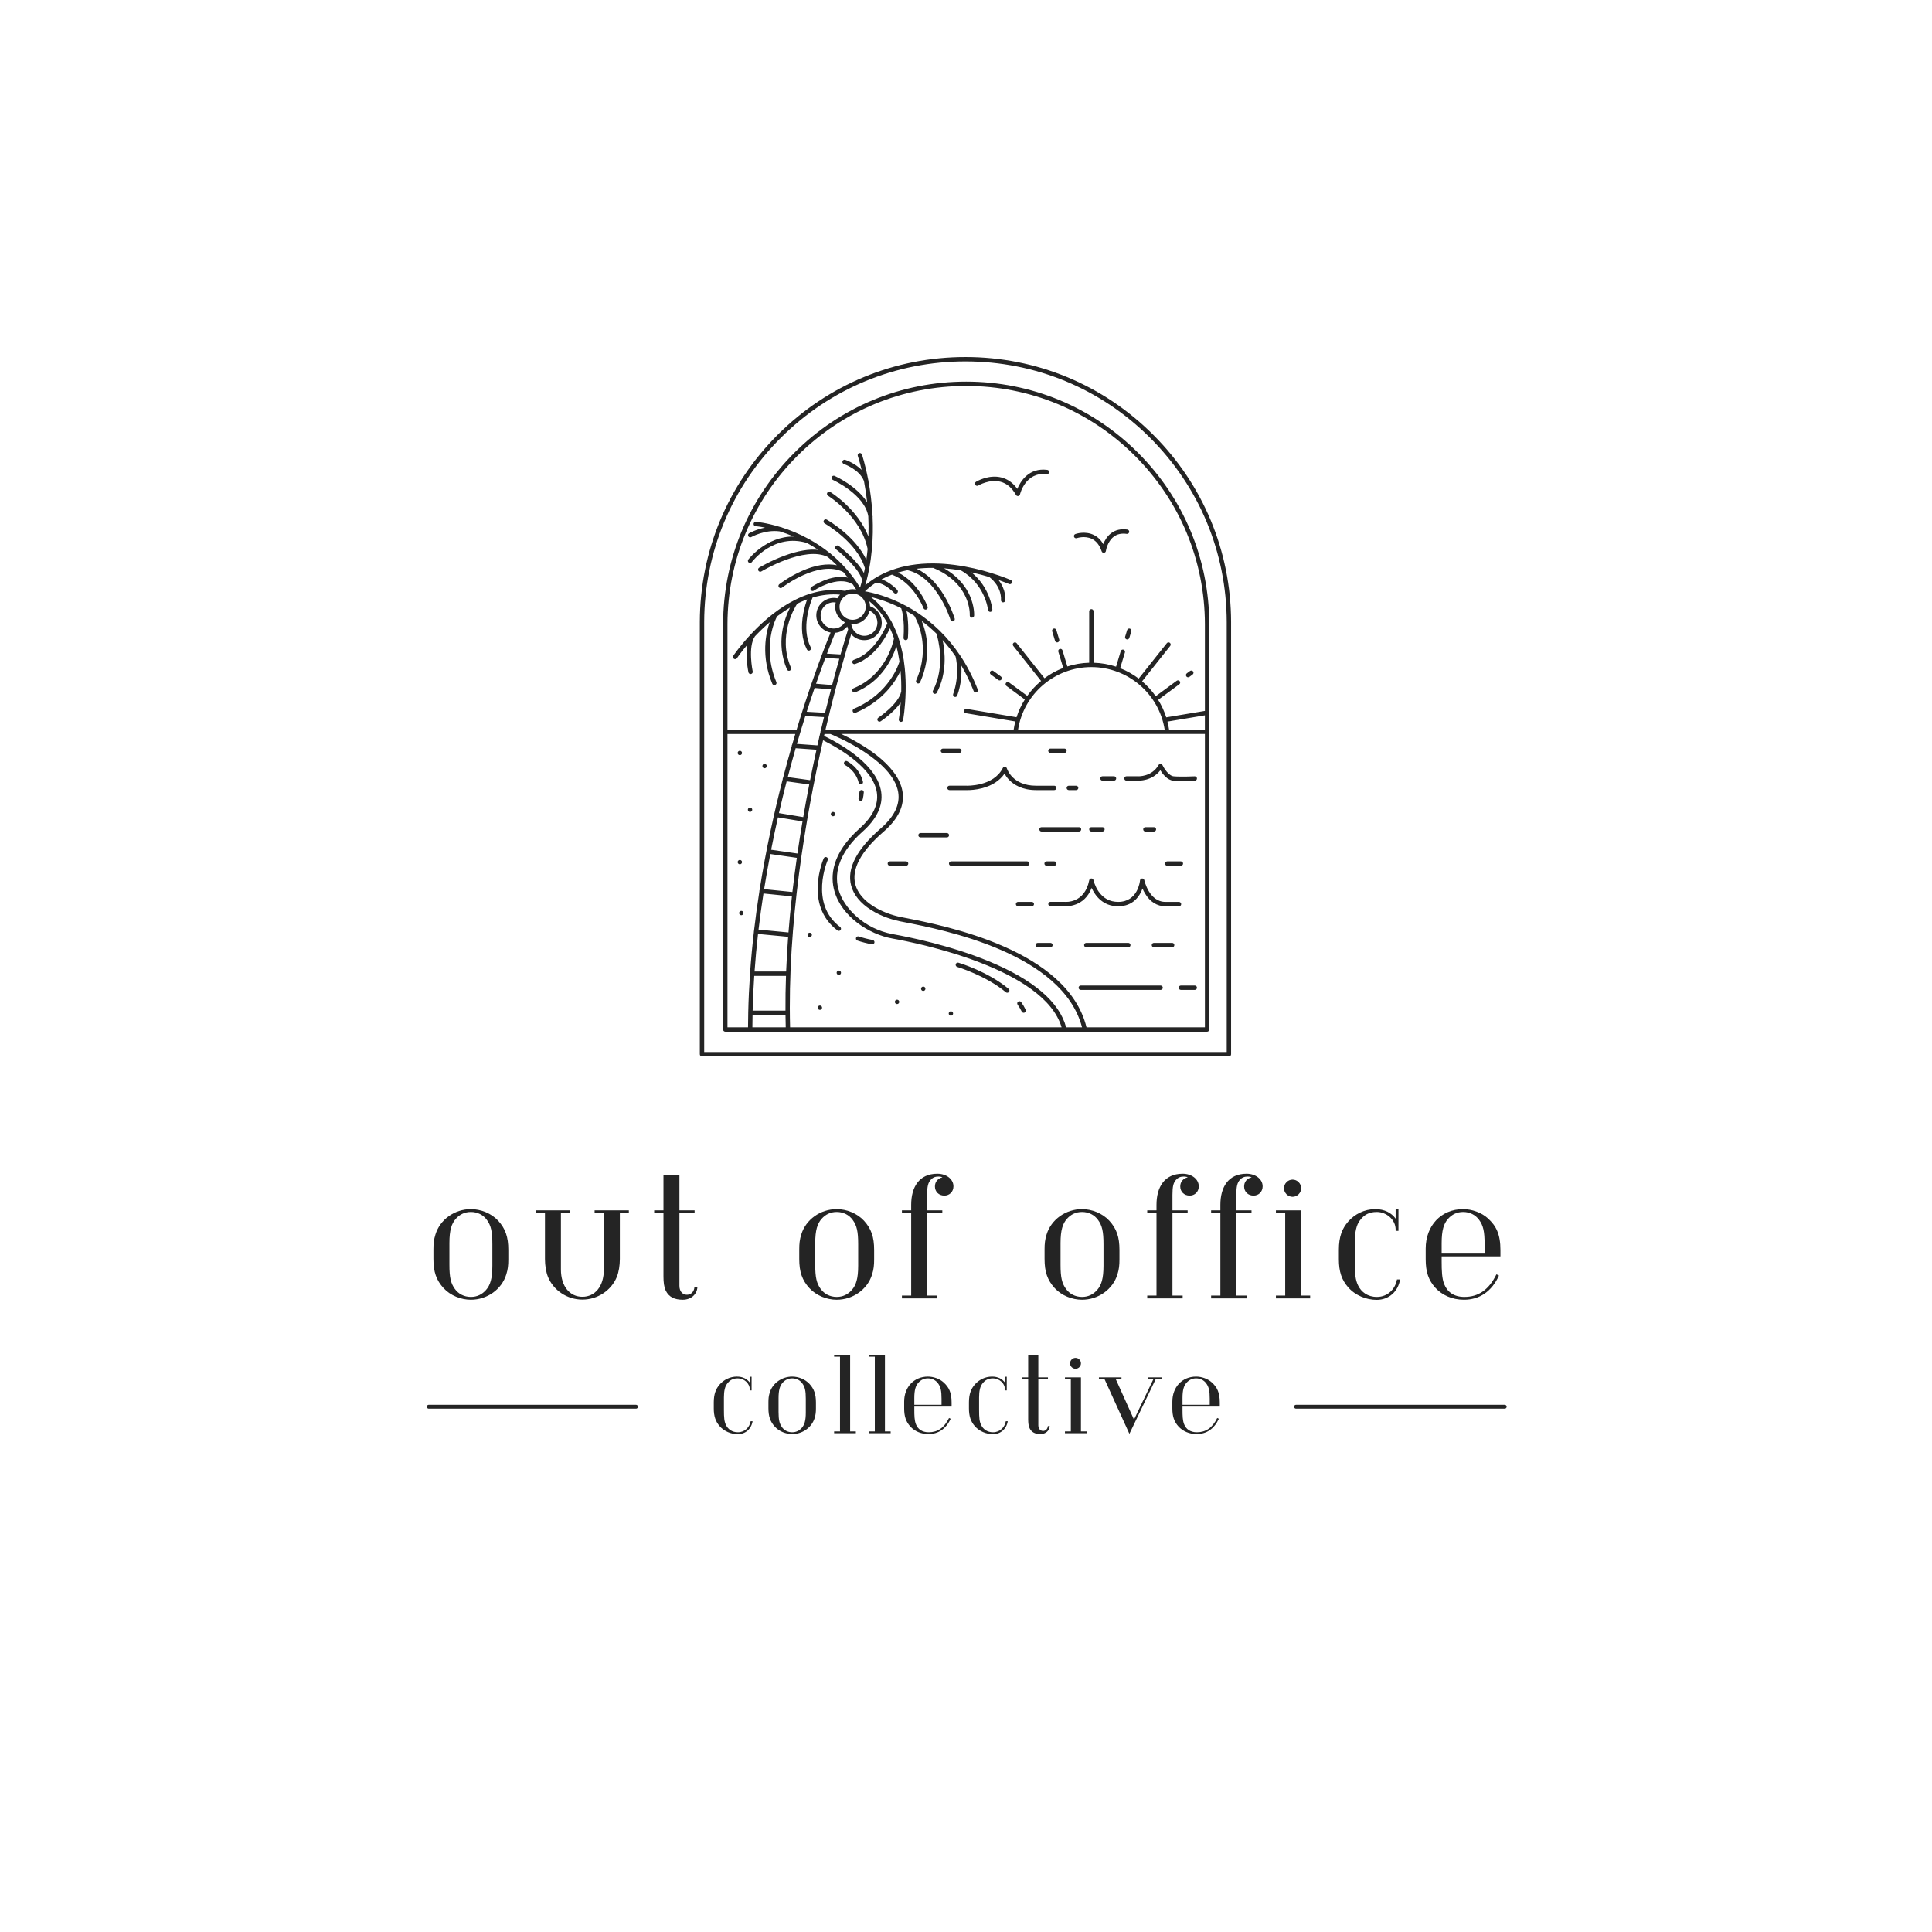 <svg xmlns="http://www.w3.org/2000/svg" xmlns:xlink="http://www.w3.org/1999/xlink" width="500" zoomAndPan="magnify" viewBox="0 0 375 375" height="500" preserveAspectRatio="xMidYMid meet" version="1.2"><defs><clipPath id="6d26f05991"><path d="M 135.812 69.289 L 239 69.289 L 239 205.039 L 135.812 205.039 Z M 135.812 69.289 "/></clipPath></defs><g id="0d20457990"><g clip-rule="nonzero" clip-path="url(#6d26f05991)"><path style=" stroke:none;fill-rule:nonzero;fill:#242424;fill-opacity:1;" d="M 223.805 84.359 C 214.074 74.648 201.141 69.301 187.395 69.301 C 173.648 69.301 160.719 74.648 150.984 84.359 C 141.25 94.066 135.871 106.98 135.836 120.719 L 135.836 204.629 C 135.836 204.863 136.023 205.051 136.258 205.051 L 238.531 205.051 C 238.766 205.051 238.953 204.863 238.953 204.629 L 238.953 120.719 C 238.918 106.98 233.539 94.066 223.805 84.359 Z M 238.105 204.203 L 136.684 204.203 L 136.684 120.719 C 136.719 107.203 142.012 94.504 151.582 84.957 C 161.156 75.406 173.875 70.148 187.395 70.148 C 200.918 70.148 213.637 75.406 223.207 84.957 C 232.777 94.504 238.07 107.203 238.105 120.719 Z M 187.535 74.074 C 174.957 74.074 163.125 78.969 154.219 87.848 C 145.312 96.73 140.391 108.551 140.355 121.125 L 140.355 199.824 C 140.355 200.059 140.547 200.25 140.781 200.25 L 234.293 200.25 C 234.527 200.25 234.719 200.059 234.719 199.824 L 234.719 121.125 C 234.684 108.551 229.758 96.73 220.855 87.848 C 211.949 78.969 200.113 74.074 187.535 74.074 Z M 145.582 188.91 C 145.578 188.941 145.574 188.969 145.574 188.996 C 145.574 189.004 145.578 189.012 145.578 189.016 C 145.406 191.512 145.285 194.027 145.23 196.559 C 145.23 196.566 145.227 196.578 145.227 196.586 C 145.227 196.59 145.23 196.598 145.23 196.605 C 145.211 197.535 145.195 198.465 145.191 199.398 L 141.203 199.398 L 141.203 142.469 L 154.367 142.469 C 154.164 143.141 153.965 143.832 153.762 144.527 C 153.715 144.59 153.684 144.664 153.68 144.746 C 153.676 144.766 153.68 144.785 153.684 144.801 C 153.121 146.75 152.559 148.805 152.004 150.938 C 151.969 150.992 151.938 151.055 151.93 151.121 C 151.926 151.156 151.93 151.191 151.93 151.223 C 150.25 157.727 148.648 165.023 147.43 172.781 C 147.41 172.824 147.395 172.867 147.391 172.914 C 147.387 172.949 147.387 172.984 147.395 173.016 C 147.004 175.527 146.652 178.082 146.352 180.672 C 146.34 180.703 146.332 180.738 146.328 180.777 C 146.324 180.805 146.324 180.836 146.332 180.867 C 146.023 183.516 145.773 186.199 145.582 188.91 Z M 163.984 120.781 C 163.527 121.527 162.719 121.992 161.828 121.992 C 160.426 121.992 159.285 120.852 159.285 119.449 C 159.285 118.047 160.426 116.906 161.828 116.906 C 161.957 116.906 162.086 116.918 162.215 116.938 C 162.148 117.199 162.109 117.473 162.109 117.754 C 162.109 119.078 162.875 120.227 163.984 120.781 Z M 165.5 120.297 C 164.098 120.297 162.957 119.156 162.957 117.754 C 162.957 117.414 163.023 117.086 163.148 116.785 C 163.152 116.781 163.156 116.77 163.156 116.766 C 163.156 116.762 163.156 116.762 163.156 116.758 C 163.383 116.23 163.785 115.793 164.289 115.52 C 164.648 115.324 165.062 115.215 165.5 115.215 C 166.902 115.215 168.043 116.355 168.043 117.758 C 168.043 119.156 166.902 120.297 165.5 120.297 Z M 168.793 118.535 C 169.699 118.938 170.305 119.836 170.305 120.863 C 170.305 122.262 169.16 123.406 167.762 123.406 C 166.449 123.406 165.367 122.406 165.23 121.129 C 165.32 121.137 165.41 121.145 165.5 121.145 C 167.098 121.145 168.441 120.031 168.793 118.535 Z M 162.113 122.824 C 163.039 122.75 163.879 122.297 164.453 121.594 C 164.496 121.785 164.551 121.969 164.625 122.148 C 164.465 122.645 163.922 124.355 163.148 127.027 L 160.508 126.871 C 161.316 124.746 161.891 123.355 162.113 122.824 Z M 162.914 127.867 C 162.492 129.328 162.023 131.039 161.516 132.965 L 158.395 132.707 C 159.059 130.793 159.668 129.113 160.195 127.703 Z M 161.297 133.797 C 160.926 135.211 160.543 136.73 160.145 138.348 L 156.586 138.148 C 157.113 136.5 157.625 134.953 158.113 133.531 Z M 159.941 139.188 C 159.734 140.043 159.523 140.922 159.316 141.82 C 159.277 141.887 159.25 141.965 159.25 142.047 C 159.25 142.059 159.254 142.07 159.254 142.086 C 159.195 142.336 159.137 142.586 159.078 142.84 C 159.074 142.852 159.062 142.859 159.059 142.871 C 159.023 142.941 159.012 143.016 159.02 143.09 C 158.902 143.613 158.781 144.145 158.66 144.68 L 154.676 144.391 C 155.23 142.484 155.777 140.676 156.316 138.98 Z M 158.48 145.516 C 158.062 147.41 157.648 149.383 157.242 151.43 L 152.906 150.832 C 153.414 148.887 153.93 147.016 154.438 145.23 Z M 149.676 164.934 C 150.098 162.789 150.539 160.691 151 158.652 L 155.766 159.438 C 155.418 161.469 155.09 163.547 154.781 165.668 Z M 154.664 166.504 C 154.352 168.68 154.066 170.898 153.805 173.141 L 148.316 172.586 C 148.684 170.266 149.09 167.992 149.516 165.766 Z M 151.191 157.82 C 151.676 155.699 152.18 153.641 152.691 151.656 L 157.074 152.266 C 156.676 154.312 156.281 156.43 155.906 158.602 Z M 146.039 199.402 C 146.043 198.605 146.055 197.809 146.07 197.012 L 152.465 197.012 C 152.473 197.809 152.488 198.605 152.512 199.402 Z M 152.461 196.164 L 146.086 196.164 C 146.141 193.902 146.25 191.656 146.398 189.422 L 152.562 189.422 C 152.48 191.668 152.445 193.918 152.461 196.164 Z M 152.59 188.574 L 146.457 188.574 C 146.633 186.117 146.859 183.684 147.133 181.281 L 152.98 181.836 C 152.812 184.074 152.684 186.32 152.59 188.574 Z M 147.23 180.438 C 147.512 178.066 147.832 175.727 148.188 173.426 L 153.711 173.988 C 153.453 176.297 153.23 178.637 153.043 180.992 Z M 153.355 199.402 C 152.82 179.434 156.363 158.645 159.758 143.684 C 163.031 145.32 169.539 149.129 170.203 153.859 C 170.531 156.191 169.402 158.527 166.844 160.805 C 161.352 165.703 161.152 170.109 161.953 172.941 C 163.363 177.926 168.676 181.355 173.191 182.164 C 178.148 183.051 202.715 187.992 206.055 199.402 Z M 206.934 199.402 C 205.613 194.441 200.527 190.113 191.812 186.535 C 184.379 183.484 176.418 181.879 173.344 181.328 C 167.719 180.32 163.766 176.23 162.77 172.711 C 161.719 168.98 163.32 165.082 167.41 161.438 C 170.191 158.961 171.414 156.367 171.043 153.742 C 170.332 148.688 163.934 144.793 159.953 142.832 C 159.98 142.711 160.008 142.59 160.035 142.469 L 161.184 142.469 C 162.168 142.867 173.262 147.504 174.336 153.738 C 174.742 156.121 173.605 158.5 170.945 160.801 C 166.262 164.855 164.332 168.594 165.211 171.906 C 165.688 173.695 167.016 175.324 169.059 176.613 C 171.258 178.008 173.578 178.609 174.762 178.844 L 175.457 178.98 C 183.125 180.48 206.27 185.008 210.023 199.402 Z M 233.871 199.402 L 210.891 199.402 C 207.176 184.324 183.453 179.68 175.613 178.148 L 174.918 178.012 C 171.129 177.266 166.906 175.02 166.027 171.691 C 165.238 168.715 167.078 165.266 171.496 161.441 C 174.398 158.93 175.633 156.293 175.168 153.59 C 174.242 148.215 166.84 144.137 163.289 142.465 L 233.871 142.465 Z M 197.605 141.621 C 198.703 134.664 204.734 129.48 211.832 129.48 C 218.93 129.48 224.965 134.664 226.062 141.621 Z M 233.871 141.621 L 226.918 141.621 C 226.836 141.09 226.734 140.566 226.602 140.059 L 233.867 138.844 L 233.867 141.621 Z M 233.871 137.984 L 226.367 139.238 C 225.984 138.031 225.449 136.891 224.797 135.84 L 228.902 132.816 C 229.094 132.68 229.133 132.414 228.992 132.227 C 228.855 132.035 228.59 131.996 228.398 132.133 L 224.324 135.133 C 223.57 134.055 222.68 133.086 221.68 132.242 L 227.141 125.371 C 227.285 125.188 227.254 124.922 227.07 124.773 C 226.887 124.629 226.621 124.66 226.477 124.844 L 221.02 131.711 C 219.926 130.883 218.715 130.203 217.426 129.691 L 218.348 126.629 C 218.414 126.406 218.289 126.172 218.066 126.102 C 217.844 126.035 217.605 126.16 217.535 126.387 L 216.629 129.398 C 215.242 128.941 213.777 128.68 212.258 128.637 L 212.258 118.652 C 212.258 118.418 212.07 118.23 211.836 118.23 C 211.602 118.23 211.41 118.418 211.41 118.652 L 211.41 128.637 C 209.941 128.676 208.52 128.926 207.172 129.359 L 206.23 126.242 C 206.164 126.02 205.926 125.891 205.703 125.957 C 205.48 126.027 205.352 126.262 205.418 126.488 L 206.371 129.641 C 205.066 130.141 203.848 130.816 202.734 131.645 L 197.336 124.844 C 197.191 124.66 196.922 124.629 196.738 124.773 C 196.555 124.922 196.523 125.188 196.672 125.371 L 202.07 132.172 C 201.062 133.012 200.156 133.984 199.391 135.062 L 195.855 132.461 C 195.668 132.324 195.402 132.363 195.262 132.551 C 195.125 132.742 195.164 133.008 195.355 133.145 L 198.918 135.77 C 198.246 136.836 197.703 137.988 197.309 139.215 L 187.609 137.594 C 187.379 137.555 187.16 137.715 187.121 137.941 C 187.082 138.176 187.238 138.391 187.469 138.43 L 197.07 140.035 C 196.938 140.555 196.832 141.086 196.75 141.625 L 160.23 141.625 C 162.441 132.172 164.5 125.371 165.215 123.098 C 165.836 123.805 166.746 124.254 167.762 124.254 C 169.629 124.254 171.152 122.734 171.152 120.863 C 171.152 119.406 170.234 118.137 168.883 117.668 C 168.875 117.324 168.816 116.996 168.715 116.688 C 170.211 117.887 171.363 119.352 172.242 120.953 C 171.836 121.973 169.723 126.762 165.715 128.086 C 165.492 128.16 165.371 128.398 165.445 128.621 C 165.504 128.797 165.668 128.91 165.844 128.91 C 165.891 128.91 165.934 128.906 165.977 128.887 C 168 128.223 169.879 126.652 171.406 124.344 C 172.02 123.414 172.461 122.551 172.742 121.938 C 173.039 122.578 173.305 123.234 173.527 123.902 C 173.328 124.895 171.844 131.082 165.684 133.59 C 165.465 133.676 165.363 133.926 165.453 134.141 C 165.52 134.305 165.68 134.406 165.844 134.406 C 165.898 134.406 165.953 134.395 166.004 134.375 C 171.141 132.285 173.223 127.805 173.988 125.438 C 174.254 126.43 174.449 127.434 174.59 128.422 C 174.574 128.453 174.559 128.484 174.551 128.52 C 174.531 128.582 172.824 134.574 165.75 137.562 C 165.535 137.656 165.434 137.902 165.527 138.121 C 165.594 138.281 165.75 138.379 165.914 138.379 C 165.969 138.379 166.027 138.371 166.078 138.348 C 171.406 136.094 173.824 132.285 174.797 130.203 C 174.926 131.625 174.953 132.98 174.93 134.203 C 174.438 136.66 170.523 139.27 170.484 139.297 C 170.289 139.426 170.234 139.688 170.363 139.883 C 170.445 140.008 170.578 140.074 170.715 140.074 C 170.793 140.074 170.875 140.051 170.945 140.004 C 171.078 139.914 173.441 138.34 174.832 136.363 C 174.691 138.309 174.469 139.57 174.457 139.617 C 174.418 139.844 174.566 140.066 174.797 140.109 C 174.824 140.117 174.852 140.117 174.875 140.117 C 175.078 140.117 175.254 139.977 175.293 139.773 C 175.297 139.738 175.723 137.43 175.789 134.195 C 175.793 134.176 175.793 134.152 175.789 134.133 C 175.816 132.773 175.777 131.254 175.617 129.672 C 175.398 127.52 174.98 125.555 174.387 123.777 C 174.379 123.723 174.363 123.672 174.336 123.629 C 173.992 122.629 173.582 121.691 173.121 120.82 C 173.102 120.742 173.066 120.672 173.016 120.617 C 171.969 118.699 170.629 117.105 169.027 115.867 C 170.477 116.215 172.582 116.867 174.926 118.059 C 175.09 118.527 175.613 120.324 175.379 123.801 C 175.363 124.035 175.539 124.234 175.773 124.254 C 175.785 124.254 175.797 124.254 175.805 124.254 C 176.023 124.254 176.211 124.078 176.227 123.855 C 176.398 121.293 176.172 119.586 175.957 118.605 C 176.441 118.883 176.945 119.184 177.461 119.52 C 177.867 120.199 180.766 125.395 177.828 132.066 C 177.734 132.281 177.832 132.531 178.047 132.625 C 178.102 132.652 178.16 132.664 178.215 132.664 C 178.379 132.664 178.535 132.57 178.602 132.41 C 180.938 127.105 179.824 122.742 178.906 120.531 C 179.848 121.234 180.809 122.047 181.766 122.984 C 182.035 123.832 183.594 129.273 181.086 134.055 C 180.977 134.262 181.059 134.52 181.266 134.629 C 181.328 134.664 181.395 134.676 181.461 134.676 C 181.613 134.676 181.762 134.594 181.84 134.449 C 183.859 130.602 183.434 126.461 182.965 124.23 C 183.828 125.18 184.676 126.246 185.484 127.43 C 185.484 127.453 185.488 127.473 185.492 127.496 C 185.504 127.527 186.359 130.922 185.008 134.711 C 184.93 134.93 185.043 135.176 185.266 135.254 C 185.312 135.27 185.359 135.277 185.406 135.277 C 185.582 135.277 185.742 135.172 185.805 134.996 C 186.617 132.727 186.688 130.613 186.586 129.172 C 187.465 130.656 188.281 132.305 188.992 134.141 C 189.055 134.309 189.219 134.41 189.387 134.41 C 189.438 134.41 189.492 134.402 189.539 134.383 C 189.758 134.297 189.863 134.051 189.781 133.836 C 187.848 128.863 185.203 125.203 182.488 122.512 C 182.449 122.453 182.398 122.406 182.34 122.367 C 180.879 120.941 179.402 119.793 178.008 118.875 C 177.996 118.867 177.98 118.859 177.969 118.852 C 177.238 118.371 176.531 117.957 175.859 117.598 C 172.324 115.703 169.281 115.008 167.887 114.77 C 168.555 114.145 169.258 113.594 169.992 113.113 C 171.703 113.094 173.523 115.062 173.543 115.082 C 173.629 115.172 173.742 115.219 173.855 115.219 C 173.957 115.219 174.059 115.184 174.141 115.109 C 174.316 114.953 174.328 114.684 174.172 114.512 C 174.102 114.434 172.746 112.973 171.109 112.449 C 171.766 112.094 172.441 111.789 173.129 111.531 C 177.418 113.145 179.234 118 179.254 118.047 C 179.316 118.219 179.48 118.328 179.652 118.328 C 179.699 118.328 179.746 118.32 179.797 118.301 C 180.016 118.223 180.129 117.98 180.051 117.758 C 179.977 117.555 178.328 113.141 174.32 111.125 C 174.922 110.945 175.531 110.797 176.145 110.672 C 176.148 110.672 176.148 110.676 176.152 110.676 C 181.934 112.004 184.469 120.23 184.492 120.312 C 184.547 120.496 184.719 120.613 184.902 120.613 C 184.941 120.613 184.984 120.609 185.023 120.598 C 185.246 120.527 185.371 120.293 185.309 120.066 C 185.281 119.977 184.637 117.855 183.223 115.531 C 181.719 113.055 179.91 111.309 177.922 110.395 C 178.992 110.27 180.062 110.215 181.125 110.227 C 188.477 113.254 188.246 119.184 188.23 119.434 C 188.219 119.668 188.395 119.867 188.629 119.883 C 188.637 119.883 188.648 119.883 188.656 119.883 C 188.879 119.883 189.066 119.707 189.078 119.484 C 189.082 119.414 189.168 117.73 188.25 115.633 C 187.547 114.035 186.117 111.941 183.238 110.309 C 184.359 110.391 185.449 110.531 186.492 110.703 C 191.234 113.383 191.77 118.332 191.777 118.379 C 191.797 118.598 191.984 118.762 192.199 118.762 C 192.211 118.762 192.223 118.762 192.238 118.762 C 192.469 118.738 192.641 118.531 192.617 118.301 C 192.598 118.105 192.172 114.051 188.574 111.102 C 189.852 111.379 191.016 111.691 192.023 111.996 C 194.523 113.961 194.297 116.34 194.285 116.441 C 194.262 116.676 194.426 116.883 194.656 116.914 C 194.672 116.914 194.691 116.914 194.707 116.914 C 194.918 116.914 195.102 116.758 195.129 116.543 C 195.141 116.441 195.344 114.52 193.809 112.574 C 195.059 113.008 195.809 113.332 195.844 113.352 C 196.059 113.445 196.309 113.348 196.406 113.137 C 196.5 112.922 196.402 112.672 196.191 112.574 C 196.164 112.562 194.684 111.914 192.355 111.203 C 192.332 111.195 192.309 111.188 192.281 111.18 C 190.391 110.605 187.949 109.992 185.277 109.645 C 183.871 109.461 182.52 109.367 181.215 109.359 C 181.176 109.352 181.137 109.352 181.098 109.359 C 178.145 109.348 175.453 109.785 173.074 110.652 C 173 110.656 172.93 110.684 172.871 110.727 C 171.742 111.152 170.68 111.68 169.695 112.305 C 169.648 112.324 169.605 112.352 169.566 112.391 C 169.004 112.754 168.465 113.152 167.953 113.586 C 168.027 113.324 168.098 113.066 168.164 112.809 C 168.168 112.801 168.168 112.793 168.172 112.785 C 168.379 111.988 168.559 111.195 168.707 110.402 C 168.719 110.367 168.723 110.336 168.727 110.297 C 168.957 109.074 169.121 107.855 169.23 106.664 C 169.246 106.617 169.25 106.57 169.246 106.52 C 169.438 104.379 169.461 102.316 169.375 100.395 C 169.383 100.348 169.387 100.297 169.383 100.242 C 169.375 100.203 169.367 100.16 169.359 100.117 C 169.23 97.543 168.91 95.23 168.559 93.352 C 168.562 93.297 168.559 93.238 168.535 93.184 C 168.531 93.168 168.527 93.152 168.52 93.137 C 167.949 90.137 167.316 88.27 167.301 88.219 C 167.223 87.996 166.984 87.879 166.762 87.953 C 166.539 88.031 166.422 88.273 166.496 88.492 C 166.508 88.531 166.844 89.523 167.242 91.203 C 165.906 89.887 164.168 89.289 164.066 89.258 C 163.84 89.184 163.605 89.301 163.527 89.523 C 163.453 89.746 163.574 89.984 163.793 90.062 C 163.824 90.074 166.855 91.117 167.699 93.379 C 167.926 94.578 168.141 95.953 168.301 97.469 C 166.293 94.32 162.219 92.473 162 92.371 C 161.789 92.277 161.535 92.371 161.441 92.586 C 161.344 92.801 161.441 93.051 161.656 93.148 C 161.719 93.176 167.852 95.965 168.535 100.219 C 168.598 101.465 168.609 102.773 168.562 104.125 C 166.438 98.785 161.402 95.645 161.16 95.496 C 160.961 95.375 160.699 95.438 160.578 95.637 C 160.457 95.84 160.52 96.098 160.719 96.219 C 160.781 96.262 167.109 100.211 168.406 106.547 C 168.344 107.238 168.258 107.938 168.156 108.645 C 167.117 106.438 165.383 104.621 163.988 103.402 C 162.16 101.809 160.547 100.895 160.48 100.855 C 160.277 100.742 160.016 100.812 159.902 101.02 C 159.789 101.223 159.859 101.48 160.062 101.594 C 160.125 101.629 166.332 105.168 167.879 110.27 C 167.82 110.582 167.754 110.898 167.688 111.215 C 166.352 108.711 162.965 106.086 162.793 105.957 C 162.605 105.812 162.34 105.848 162.199 106.031 C 162.055 106.219 162.094 106.484 162.277 106.625 C 163.566 107.613 166.945 110.605 167.34 112.656 C 167.219 113.121 167.086 113.582 166.941 114.043 C 166.703 113.656 166.461 113.285 166.211 112.922 C 166.207 112.91 166.203 112.906 166.199 112.902 C 165.598 112.023 164.961 111.211 164.301 110.461 C 164.281 110.426 164.25 110.391 164.219 110.363 C 163.277 109.301 162.289 108.359 161.285 107.527 C 161.25 107.477 161.199 107.43 161.141 107.398 C 161.129 107.391 161.117 107.387 161.109 107.383 C 159.812 106.328 158.484 105.457 157.191 104.734 C 157.145 104.68 157.082 104.637 157.004 104.613 C 156.98 104.605 156.961 104.602 156.941 104.594 C 155.086 103.582 153.305 102.875 151.758 102.383 C 151.707 102.344 151.648 102.32 151.582 102.312 C 151.559 102.309 151.531 102.305 151.504 102.305 C 148.723 101.441 146.773 101.285 146.723 101.285 C 146.488 101.262 146.289 101.441 146.273 101.676 C 146.254 101.91 146.43 102.109 146.664 102.129 C 146.691 102.129 147.375 102.188 148.496 102.406 C 146.734 102.754 145.484 103.461 145.406 103.504 C 145.203 103.621 145.137 103.879 145.25 104.082 C 145.332 104.219 145.473 104.293 145.621 104.293 C 145.691 104.293 145.762 104.277 145.832 104.238 C 145.855 104.223 148.469 102.75 151.344 103.137 C 152.184 103.398 153.098 103.727 154.059 104.137 C 148.715 104.09 145.289 108.547 145.25 108.598 C 145.109 108.785 145.148 109.051 145.332 109.191 C 145.41 109.246 145.5 109.277 145.59 109.277 C 145.715 109.277 145.844 109.215 145.926 109.105 C 146.102 108.875 150.277 103.469 156.625 105.383 C 157.348 105.777 158.074 106.223 158.809 106.723 C 157.035 106.535 154.875 106.902 152.344 107.828 C 149.582 108.836 147.434 110.129 147.344 110.184 C 147.145 110.309 147.082 110.566 147.203 110.766 C 147.285 110.898 147.426 110.973 147.566 110.973 C 147.641 110.973 147.715 110.949 147.785 110.91 C 147.871 110.859 156.203 105.859 160.66 108.105 C 161.262 108.602 161.859 109.133 162.441 109.711 C 160.512 109.316 158.207 109.684 155.656 110.816 C 153.164 111.922 151.336 113.336 151.258 113.395 C 151.074 113.539 151.039 113.805 151.184 113.988 C 151.27 114.094 151.395 114.152 151.52 114.152 C 151.609 114.152 151.703 114.125 151.777 114.062 C 151.848 114.004 158.895 108.602 163.676 111.027 C 163.98 111.375 164.281 111.738 164.574 112.113 C 161.383 111.328 157.676 113.812 157.492 113.938 C 157.301 114.07 157.25 114.332 157.379 114.523 C 157.461 114.645 157.594 114.711 157.73 114.711 C 157.812 114.711 157.895 114.688 157.969 114.637 C 158.012 114.605 162.637 111.516 165.547 113.449 C 165.762 113.766 165.977 114.094 166.18 114.43 C 165.961 114.383 165.73 114.359 165.5 114.359 C 164.98 114.359 164.488 114.484 164.047 114.691 C 161.852 114.34 159.578 114.516 157.277 115.227 C 156.277 115.539 155.262 115.953 154.266 116.457 C 154.254 116.465 154.246 116.469 154.234 116.473 C 154.234 116.477 154.23 116.477 154.227 116.48 C 151.406 117.906 148.613 120.07 145.93 122.91 C 145.926 122.914 145.926 122.914 145.922 122.918 C 145.914 122.926 145.914 122.926 145.906 122.934 C 143.68 125.289 142.391 127.199 142.336 127.281 C 142.207 127.477 142.258 127.738 142.453 127.867 C 142.527 127.918 142.609 127.938 142.688 127.938 C 142.824 127.938 142.957 127.875 143.039 127.754 C 143.047 127.738 143.777 126.66 145.055 125.152 C 144.652 127.539 145.238 130.332 145.27 130.488 C 145.312 130.688 145.488 130.828 145.684 130.828 C 145.711 130.828 145.742 130.824 145.773 130.816 C 146.004 130.77 146.148 130.543 146.098 130.316 C 146.09 130.266 145.105 125.562 146.543 123.496 C 147.477 122.512 148.438 121.598 149.406 120.77 C 148.641 122.926 147.676 127.355 149.906 132.723 C 149.977 132.887 150.133 132.98 150.301 132.98 C 150.355 132.98 150.41 132.969 150.465 132.949 C 150.684 132.859 150.785 132.609 150.691 132.395 C 147.754 125.32 150.727 119.832 150.758 119.777 C 150.781 119.738 150.797 119.691 150.805 119.648 C 151.645 119.012 152.492 118.438 153.336 117.938 C 152.223 120.152 150.543 124.828 152.754 129.945 C 152.82 130.105 152.98 130.203 153.145 130.203 C 153.199 130.203 153.254 130.191 153.309 130.168 C 153.523 130.074 153.621 129.824 153.531 129.613 C 150.855 123.426 154.262 117.906 154.746 117.168 C 155.387 116.852 156.031 116.574 156.672 116.336 C 156.441 116.969 156.145 117.902 155.93 119.008 C 155.406 121.723 155.645 124.16 156.617 126.055 C 156.695 126.203 156.84 126.285 156.992 126.285 C 157.059 126.285 157.125 126.27 157.188 126.234 C 157.398 126.129 157.48 125.875 157.371 125.664 C 155.43 121.895 157.309 116.965 157.719 115.984 C 159.527 115.449 161.316 115.258 163.051 115.418 C 162.848 115.629 162.672 115.867 162.531 116.125 C 162.301 116.078 162.07 116.051 161.836 116.051 C 159.965 116.051 158.445 117.57 158.445 119.441 C 158.445 121.098 159.645 122.484 161.223 122.773 C 160.688 124.059 159.254 127.617 157.449 132.867 C 157.426 132.91 157.41 132.953 157.398 133.004 C 156.539 135.512 155.598 138.402 154.629 141.613 L 141.203 141.613 L 141.203 121.117 C 141.238 108.77 146.07 97.168 154.816 88.441 C 163.566 79.719 175.184 74.914 187.535 74.914 C 199.887 74.914 211.508 79.719 220.254 88.441 C 229 97.168 233.836 108.77 233.871 121.117 Z M 203.637 91.676 C 203.609 91.906 203.398 92.07 203.164 92.043 C 199.09 91.535 198.023 95.777 197.98 95.957 C 197.941 96.129 197.801 96.258 197.625 96.281 C 197.605 96.281 197.586 96.281 197.566 96.281 C 197.414 96.281 197.273 96.199 197.195 96.066 C 196.434 94.695 195.43 93.832 194.215 93.512 C 192.059 92.941 189.898 94.23 189.879 94.242 C 189.68 94.363 189.418 94.301 189.297 94.102 C 189.176 93.902 189.238 93.641 189.438 93.52 C 189.535 93.457 191.918 92.027 194.426 92.691 C 195.629 93.008 196.645 93.746 197.457 94.891 C 198.062 93.445 199.684 90.75 203.273 91.203 C 203.5 91.227 203.664 91.441 203.637 91.676 Z M 218.695 103.621 C 217.691 103.477 216.844 103.66 216.18 104.168 C 214.918 105.117 214.656 106.918 214.656 106.934 C 214.629 107.129 214.473 107.281 214.273 107.297 C 214.262 107.297 214.25 107.301 214.234 107.301 C 214.055 107.301 213.891 107.184 213.832 107.012 C 213.438 105.828 212.801 105.016 211.934 104.594 C 210.543 103.918 209.023 104.449 209.012 104.453 C 208.789 104.531 208.547 104.418 208.469 104.195 C 208.391 103.977 208.504 103.734 208.727 103.652 C 208.801 103.625 210.598 103 212.301 103.832 C 213.066 104.203 213.68 104.801 214.145 105.617 C 214.406 104.934 214.871 104.098 215.66 103.5 C 216.516 102.848 217.578 102.609 218.816 102.785 C 219.047 102.82 219.211 103.035 219.176 103.266 C 219.141 103.5 218.926 103.656 218.695 103.621 Z M 194.367 131.898 C 194.285 132.012 194.156 132.07 194.027 132.07 C 193.938 132.07 193.852 132.047 193.773 131.988 L 192.316 130.918 C 192.129 130.777 192.086 130.512 192.227 130.324 C 192.363 130.133 192.629 130.094 192.82 130.234 L 194.277 131.305 C 194.465 131.445 194.508 131.711 194.367 131.898 Z M 205.594 124.141 C 205.66 124.363 205.531 124.602 205.309 124.672 C 205.27 124.68 205.227 124.688 205.188 124.688 C 205.008 124.688 204.836 124.57 204.785 124.387 L 204.227 122.539 C 204.156 122.312 204.285 122.078 204.508 122.008 C 204.73 121.941 204.969 122.066 205.035 122.293 Z M 230.273 131.285 C 230.133 131.094 230.176 130.828 230.363 130.691 L 230.984 130.234 C 231.176 130.094 231.441 130.133 231.578 130.324 C 231.715 130.512 231.676 130.777 231.488 130.918 L 230.867 131.375 C 230.789 131.43 230.703 131.457 230.613 131.457 C 230.484 131.461 230.359 131.398 230.273 131.285 Z M 219.586 122.539 L 219.199 123.812 C 219.141 123.996 218.977 124.117 218.793 124.117 C 218.754 124.117 218.711 124.109 218.672 124.098 C 218.449 124.031 218.324 123.793 218.391 123.57 L 218.777 122.293 C 218.844 122.07 219.082 121.945 219.305 122.012 C 219.527 122.078 219.652 122.312 219.586 122.539 Z M 167.27 153.336 C 167.504 153.352 167.68 153.551 167.664 153.785 C 167.637 154.215 167.566 154.656 167.465 155.102 C 167.422 155.301 167.246 155.434 167.055 155.434 C 167.023 155.434 166.992 155.43 166.961 155.422 C 166.73 155.371 166.59 155.141 166.641 154.918 C 166.734 154.512 166.793 154.113 166.82 153.73 C 166.832 153.496 167.035 153.316 167.27 153.336 Z M 163.848 147.941 C 163.949 147.73 164.199 147.641 164.414 147.742 C 164.512 147.793 166.824 148.934 167.5 151.734 C 167.555 151.961 167.414 152.191 167.188 152.242 C 167.152 152.254 167.117 152.254 167.086 152.254 C 166.895 152.254 166.723 152.125 166.676 151.93 C 166.098 149.531 164.062 148.516 164.043 148.508 C 163.832 148.406 163.746 148.148 163.848 147.941 Z M 169.73 182.953 C 169.691 183.156 169.512 183.297 169.312 183.297 C 169.289 183.297 169.262 183.297 169.234 183.289 C 168.234 183.102 167.289 182.859 166.426 182.566 C 166.199 182.492 166.082 182.254 166.16 182.031 C 166.23 181.809 166.473 181.688 166.695 181.766 C 167.523 182.043 168.43 182.277 169.395 182.457 C 169.621 182.5 169.773 182.723 169.73 182.953 Z M 162.559 180.602 C 155.949 175.637 159.844 166.688 159.887 166.598 C 159.984 166.387 160.23 166.289 160.445 166.383 C 160.66 166.48 160.758 166.73 160.66 166.941 C 160.625 167.027 157.004 175.367 163.07 179.922 C 163.258 180.062 163.297 180.328 163.156 180.516 C 163.074 180.625 162.945 180.684 162.816 180.684 C 162.727 180.684 162.637 180.656 162.559 180.602 Z M 199.078 195.973 C 199.18 196.184 199.09 196.434 198.875 196.535 C 198.816 196.566 198.754 196.578 198.695 196.578 C 198.539 196.578 198.387 196.488 198.312 196.336 C 198.098 195.887 197.832 195.441 197.52 195.004 C 197.387 194.812 197.43 194.547 197.621 194.414 C 197.809 194.277 198.074 194.32 198.211 194.512 C 198.551 194.984 198.844 195.477 199.078 195.973 Z M 195.777 191.938 C 195.957 192.086 195.98 192.355 195.832 192.535 C 195.746 192.637 195.629 192.688 195.508 192.688 C 195.41 192.688 195.312 192.656 195.234 192.586 C 191.359 189.352 185.848 187.691 185.793 187.676 C 185.57 187.605 185.441 187.371 185.508 187.145 C 185.574 186.922 185.809 186.793 186.035 186.859 C 186.266 186.93 191.766 188.586 195.777 191.938 Z M 182.602 145.719 C 182.602 145.484 182.789 145.297 183.023 145.297 L 186.207 145.297 C 186.441 145.297 186.629 145.484 186.629 145.719 C 186.629 145.953 186.441 146.145 186.207 146.145 L 183.023 146.145 C 182.789 146.145 182.602 145.953 182.602 145.719 Z M 184.289 152.504 L 187.535 152.504 C 187.609 152.508 192.816 152.723 194.645 149.066 C 194.723 148.91 194.883 148.816 195.059 148.832 C 195.23 148.848 195.379 148.969 195.43 149.133 C 195.473 149.27 196.52 152.508 201.082 152.508 L 204.629 152.508 C 204.863 152.508 205.051 152.699 205.051 152.934 C 205.051 153.168 204.863 153.355 204.629 153.355 L 201.082 153.355 C 198.371 153.355 196.762 152.285 195.887 151.391 C 195.465 150.957 195.172 150.523 194.973 150.172 C 194.043 151.52 192.562 152.484 190.645 152.988 C 189.383 153.316 188.277 153.359 187.781 153.359 C 187.621 153.359 187.527 153.355 187.516 153.355 L 184.289 153.355 C 184.055 153.355 183.863 153.164 183.863 152.93 C 183.863 152.695 184.055 152.504 184.289 152.504 Z M 207.031 152.934 C 207.031 152.699 207.219 152.508 207.453 152.508 L 208.879 152.508 C 209.113 152.508 209.301 152.699 209.301 152.934 C 209.301 153.168 209.113 153.355 208.879 153.355 L 207.453 153.355 C 207.219 153.355 207.031 153.164 207.031 152.934 Z M 213.562 151.094 C 213.562 150.859 213.75 150.672 213.984 150.672 L 216.227 150.672 C 216.461 150.672 216.648 150.859 216.648 151.094 C 216.648 151.328 216.461 151.52 216.227 151.52 L 213.984 151.52 C 213.75 151.52 213.562 151.328 213.562 151.094 Z M 218.223 151.094 C 218.223 150.859 218.41 150.672 218.645 150.672 L 220.793 150.672 C 220.805 150.672 220.812 150.672 220.824 150.672 C 220.934 150.68 223.539 150.824 224.887 148.477 C 224.965 148.344 225.109 148.25 225.266 148.266 C 225.426 148.273 225.566 148.363 225.633 148.508 C 225.91 149.082 226.844 150.594 227.816 150.68 C 229.199 150.805 231.859 150.68 231.887 150.68 C 232.121 150.672 232.32 150.852 232.328 151.086 C 232.34 151.32 232.16 151.52 231.926 151.527 C 231.852 151.531 230.688 151.59 229.492 151.59 C 228.867 151.59 228.234 151.574 227.738 151.527 C 226.59 151.426 225.691 150.266 225.219 149.508 C 223.59 151.629 221.039 151.535 220.781 151.52 L 218.645 151.52 C 218.41 151.52 218.223 151.328 218.223 151.094 Z M 178.246 162.117 C 178.246 161.883 178.438 161.695 178.672 161.695 L 183.789 161.695 C 184.023 161.695 184.211 161.883 184.211 162.117 C 184.211 162.352 184.023 162.543 183.789 162.543 L 178.672 162.543 C 178.438 162.543 178.246 162.352 178.246 162.117 Z M 202.156 160.555 L 209.43 160.555 C 209.668 160.555 209.855 160.746 209.855 160.98 C 209.855 161.215 209.668 161.402 209.43 161.402 L 202.156 161.402 C 201.922 161.402 201.734 161.215 201.734 160.98 C 201.734 160.746 201.922 160.555 202.156 160.555 Z M 211.41 160.98 C 211.41 160.746 211.598 160.555 211.832 160.555 L 213.984 160.555 C 214.219 160.555 214.41 160.746 214.41 160.98 C 214.41 161.215 214.219 161.402 213.984 161.402 L 211.832 161.402 C 211.598 161.402 211.41 161.215 211.41 160.98 Z M 223.977 160.555 C 224.211 160.555 224.398 160.746 224.398 160.98 C 224.398 161.215 224.211 161.402 223.977 161.402 L 222.316 161.402 C 222.082 161.402 221.895 161.215 221.895 160.98 C 221.895 160.746 222.082 160.555 222.316 160.555 Z M 229.633 167.617 C 229.633 167.852 229.441 168.043 229.207 168.043 L 226.551 168.043 C 226.316 168.043 226.129 167.852 226.129 167.617 C 226.129 167.383 226.316 167.195 226.551 167.195 L 229.207 167.195 C 229.441 167.195 229.633 167.383 229.633 167.617 Z M 203.145 168.043 C 202.91 168.043 202.719 167.852 202.719 167.617 C 202.719 167.383 202.91 167.195 203.145 167.195 L 204.629 167.195 C 204.863 167.195 205.051 167.383 205.051 167.617 C 205.051 167.852 204.863 168.043 204.629 168.043 Z M 199.379 168.043 L 184.613 168.043 C 184.379 168.043 184.191 167.852 184.191 167.617 C 184.191 167.383 184.379 167.195 184.613 167.195 L 199.379 167.195 C 199.613 167.195 199.805 167.383 199.805 167.617 C 199.805 167.852 199.613 168.043 199.379 168.043 Z M 211.418 170.852 C 211.457 170.656 211.629 170.512 211.832 170.512 C 212.039 170.5 212.207 170.652 212.25 170.852 C 212.254 170.863 212.484 171.941 213.203 172.996 C 214.137 174.363 215.426 175.059 217.035 175.059 C 220.855 175.059 221.262 171.07 221.273 170.902 C 221.293 170.691 221.465 170.527 221.672 170.516 C 221.887 170.504 222.07 170.648 222.113 170.852 C 222.121 170.895 223.035 175.062 226.211 175.062 L 228.844 175.062 C 229.078 175.062 229.266 175.254 229.266 175.488 C 229.266 175.723 229.078 175.91 228.844 175.91 L 226.211 175.91 C 224.594 175.91 223.223 175.055 222.254 173.434 C 222.051 173.102 221.891 172.77 221.758 172.465 C 221.23 173.914 219.977 175.91 217.035 175.91 C 214.02 175.91 212.539 173.793 211.883 172.344 C 210.473 176.09 206.961 175.926 206.594 175.895 L 203.891 175.895 C 203.656 175.895 203.469 175.707 203.469 175.473 C 203.469 175.238 203.656 175.047 203.891 175.047 L 206.605 175.047 C 206.625 175.047 206.637 175.047 206.656 175.051 C 206.809 175.062 210.52 175.406 211.418 170.852 Z M 200.699 175.48 C 200.699 175.715 200.508 175.906 200.273 175.906 L 197.602 175.906 C 197.367 175.906 197.18 175.715 197.18 175.48 C 197.18 175.246 197.367 175.059 197.602 175.059 L 200.273 175.059 C 200.508 175.059 200.699 175.25 200.699 175.48 Z M 210.844 183.863 C 210.609 183.863 210.422 183.676 210.422 183.441 C 210.422 183.207 210.609 183.016 210.844 183.016 L 219.004 183.016 C 219.238 183.016 219.426 183.207 219.426 183.441 C 219.426 183.676 219.238 183.863 219.004 183.863 Z M 227.938 183.441 C 227.938 183.676 227.75 183.863 227.516 183.863 L 223.977 183.863 C 223.742 183.863 223.551 183.676 223.551 183.441 C 223.551 183.207 223.742 183.016 223.977 183.016 L 227.516 183.016 C 227.75 183.016 227.938 183.203 227.938 183.441 Z M 225.699 191.711 C 225.699 191.945 225.508 192.137 225.273 192.137 L 209.773 192.137 C 209.539 192.137 209.352 191.945 209.352 191.711 C 209.352 191.477 209.539 191.289 209.773 191.289 L 225.273 191.289 C 225.508 191.289 225.699 191.477 225.699 191.711 Z M 232.328 191.711 C 232.328 191.945 232.141 192.137 231.906 192.137 L 229.207 192.137 C 228.973 192.137 228.785 191.945 228.785 191.711 C 228.785 191.477 228.973 191.289 229.207 191.289 L 231.906 191.289 C 232.141 191.289 232.328 191.477 232.328 191.711 Z M 204.309 183.441 C 204.309 183.676 204.121 183.863 203.887 183.863 L 201.438 183.863 C 201.203 183.863 201.016 183.676 201.016 183.441 C 201.016 183.207 201.203 183.016 201.438 183.016 L 203.887 183.016 C 204.121 183.016 204.309 183.203 204.309 183.441 Z M 172.719 167.195 L 175.871 167.195 C 176.105 167.195 176.297 167.383 176.297 167.617 C 176.297 167.852 176.105 168.043 175.871 168.043 L 172.719 168.043 C 172.484 168.043 172.293 167.852 172.293 167.617 C 172.293 167.383 172.484 167.195 172.719 167.195 Z M 203.461 145.719 C 203.461 145.484 203.652 145.297 203.887 145.297 L 206.605 145.297 C 206.84 145.297 207.031 145.484 207.031 145.719 C 207.031 145.953 206.84 146.145 206.605 146.145 L 203.887 146.145 C 203.652 146.145 203.461 145.953 203.461 145.719 Z M 147.984 148.691 C 147.984 148.457 148.172 148.266 148.406 148.266 C 148.641 148.266 148.832 148.457 148.832 148.691 C 148.832 148.926 148.641 149.113 148.406 149.113 C 148.172 149.113 147.984 148.926 147.984 148.691 Z M 146.008 157.164 C 146.008 157.398 145.816 157.59 145.582 157.59 C 145.348 157.59 145.16 157.398 145.16 157.164 C 145.16 156.93 145.348 156.742 145.582 156.742 C 145.816 156.742 146.008 156.93 146.008 157.164 Z M 161.262 158.012 C 161.262 157.777 161.453 157.59 161.688 157.59 C 161.922 157.59 162.109 157.777 162.109 158.012 C 162.109 158.246 161.922 158.438 161.688 158.438 C 161.453 158.438 161.262 158.246 161.262 158.012 Z M 143.605 167.762 C 143.371 167.762 143.18 167.57 143.18 167.336 C 143.18 167.102 143.371 166.914 143.605 166.914 C 143.84 166.914 144.027 167.102 144.027 167.336 C 144.027 167.57 143.84 167.762 143.605 167.762 Z M 144.312 177.223 C 144.312 177.457 144.121 177.648 143.887 177.648 C 143.652 177.648 143.465 177.457 143.465 177.223 C 143.465 176.988 143.652 176.801 143.887 176.801 C 144.121 176.801 144.312 176.988 144.312 177.223 Z M 157.59 181.461 C 157.59 181.695 157.398 181.887 157.164 181.887 C 156.93 181.887 156.742 181.695 156.742 181.461 C 156.742 181.227 156.93 181.039 157.164 181.039 C 157.398 181.039 157.59 181.227 157.59 181.461 Z M 163.238 188.809 C 163.238 189.043 163.051 189.23 162.816 189.23 C 162.582 189.23 162.391 189.043 162.391 188.809 C 162.391 188.574 162.582 188.383 162.816 188.383 C 163.051 188.383 163.238 188.574 163.238 188.809 Z M 159.566 195.586 C 159.566 195.824 159.379 196.012 159.145 196.012 C 158.91 196.012 158.719 195.824 158.719 195.586 C 158.719 195.352 158.91 195.164 159.145 195.164 C 159.379 195.164 159.566 195.352 159.566 195.586 Z M 174.539 194.457 C 174.539 194.691 174.352 194.883 174.117 194.883 C 173.883 194.883 173.691 194.691 173.691 194.457 C 173.691 194.223 173.883 194.035 174.117 194.035 C 174.352 194.035 174.539 194.223 174.539 194.457 Z M 179.625 191.914 C 179.625 192.148 179.438 192.34 179.203 192.34 C 178.969 192.34 178.777 192.148 178.777 191.914 C 178.777 191.68 178.969 191.492 179.203 191.492 C 179.438 191.492 179.625 191.68 179.625 191.914 Z M 184.992 196.719 C 184.992 196.953 184.805 197.141 184.57 197.141 C 184.336 197.141 184.145 196.953 184.145 196.719 C 184.145 196.484 184.336 196.293 184.57 196.293 C 184.805 196.293 184.992 196.484 184.992 196.719 Z M 143.18 146.148 C 143.18 145.914 143.371 145.723 143.605 145.723 C 143.84 145.723 144.027 145.914 144.027 146.148 C 144.027 146.383 143.84 146.57 143.605 146.57 C 143.371 146.57 143.18 146.383 143.18 146.148 Z M 143.18 146.148 "/></g><g style="fill:#242424;fill-opacity:1;"><g transform="translate(82.438, 252.017)"><path style="stroke:none" d="M 16.227 -9.402 C 16.227 -11.902 15.68 -13.52 14.25 -15.082 C 12.922 -16.516 10.887 -17.324 8.961 -17.324 C 5.809 -17.324 2.969 -15.316 2.082 -12.398 C 1.77 -11.41 1.691 -10.602 1.691 -9.48 L 1.691 -7.66 C 1.691 -5.156 2.238 -3.543 3.672 -1.98 C 5 -0.547 7.031 0.262 8.961 0.262 C 12.113 0.262 14.953 -1.746 15.836 -4.664 C 16.148 -5.652 16.227 -6.461 16.227 -7.582 Z M 13.129 -6.328 C 13.129 -3.828 12.711 -2.555 11.902 -1.641 C 11.148 -0.781 10.184 -0.285 8.961 -0.285 C 7.633 -0.285 6.539 -0.887 5.859 -1.824 C 5.055 -2.918 4.793 -4.09 4.793 -6.539 L 4.793 -10.73 C 4.793 -13.234 5.211 -14.508 6.016 -15.422 C 6.773 -16.281 7.738 -16.773 8.961 -16.773 C 10.289 -16.773 11.383 -16.176 12.059 -15.238 C 12.867 -14.145 13.129 -12.973 13.129 -10.523 Z M 13.129 -6.328 "/></g></g><g style="fill:#242424;fill-opacity:1;"><g transform="translate(102.547, 252.017)"><path style="stroke:none" d="M 12.867 -17.086 L 12.867 -16.539 L 14.664 -16.539 L 14.664 -5.625 C 14.664 -2.293 12.922 -0.312 10.496 -0.312 C 8.074 -0.312 6.328 -2.293 6.328 -5.625 L 6.328 -16.539 L 8.074 -16.539 L 8.074 -17.086 L 1.434 -17.086 L 1.434 -16.539 L 3.23 -16.539 L 3.23 -7.66 C 3.23 -6.383 3.438 -5.133 3.805 -4.195 C 4.871 -1.562 7.527 0.234 10.496 0.234 C 13.469 0.234 16.125 -1.562 17.191 -4.195 C 17.559 -5.133 17.766 -6.383 17.766 -7.66 L 17.766 -16.539 L 19.512 -16.539 L 19.512 -17.086 Z M 12.867 -17.086 "/></g></g><g style="fill:#242424;fill-opacity:1;"><g transform="translate(125.677, 252.017)"><path style="stroke:none" d="M 9.117 -2.188 C 9.039 -1.277 8.441 -0.703 7.66 -0.703 C 6.953 -0.703 6.199 -1.199 6.199 -2.449 L 6.199 -16.539 L 9.145 -16.539 L 9.145 -17.086 L 6.199 -17.086 L 6.199 -23.965 L 3.102 -23.965 L 3.102 -17.086 L 1.301 -17.086 L 1.301 -16.539 L 3.102 -16.539 L 3.102 -4.273 C 3.102 -3.152 3.203 -2.215 3.543 -1.512 C 4.141 -0.285 5.211 0.262 6.852 0.262 C 8.492 0.262 9.613 -0.809 9.691 -2.188 Z M 9.117 -2.188 "/></g></g><g style="fill:#242424;fill-opacity:1;"><g transform="translate(138.336, 252.017)"><path style="stroke:none" d=""/></g></g><g style="fill:#242424;fill-opacity:1;"><g transform="translate(153.443, 252.017)"><path style="stroke:none" d="M 16.227 -9.402 C 16.227 -11.902 15.68 -13.52 14.25 -15.082 C 12.922 -16.516 10.887 -17.324 8.961 -17.324 C 5.809 -17.324 2.969 -15.316 2.082 -12.398 C 1.77 -11.41 1.691 -10.602 1.691 -9.48 L 1.691 -7.66 C 1.691 -5.156 2.238 -3.543 3.672 -1.98 C 5 -0.547 7.031 0.262 8.961 0.262 C 12.113 0.262 14.953 -1.746 15.836 -4.664 C 16.148 -5.652 16.227 -6.461 16.227 -7.582 Z M 13.129 -6.328 C 13.129 -3.828 12.711 -2.555 11.902 -1.641 C 11.148 -0.781 10.184 -0.285 8.961 -0.285 C 7.633 -0.285 6.539 -0.887 5.859 -1.824 C 5.055 -2.918 4.793 -4.09 4.793 -6.539 L 4.793 -10.73 C 4.793 -13.234 5.211 -14.508 6.016 -15.422 C 6.773 -16.281 7.738 -16.773 8.961 -16.773 C 10.289 -16.773 11.383 -16.176 12.059 -15.238 C 12.867 -14.145 13.129 -12.973 13.129 -10.523 Z M 13.129 -6.328 "/></g></g><g style="fill:#242424;fill-opacity:1;"><g transform="translate(173.552, 252.017)"><path style="stroke:none" d="M 3.309 -17.086 L 1.512 -17.086 L 1.512 -16.539 L 3.309 -16.539 L 3.309 -0.547 L 1.512 -0.547 L 1.512 0 L 8.387 0 L 8.387 -0.547 L 6.406 -0.547 L 6.406 -16.539 L 9.352 -16.539 L 9.352 -17.086 L 6.406 -17.086 L 6.406 -20.082 C 6.406 -21.75 6.59 -22.43 7.086 -23 C 7.477 -23.445 7.945 -23.652 8.621 -23.652 C 8.91 -23.652 9.168 -23.602 9.379 -23.496 C 8.465 -23.289 7.918 -22.609 7.918 -21.723 C 7.918 -20.707 8.676 -19.953 9.742 -19.953 C 10.758 -19.953 11.512 -20.707 11.512 -21.75 C 11.512 -23.156 10.133 -24.199 8.387 -24.199 C 4.82 -24.199 3.309 -21.566 3.309 -18.156 Z M 3.309 -17.086 "/></g></g><g style="fill:#242424;fill-opacity:1;"><g transform="translate(185.95, 252.017)"><path style="stroke:none" d=""/></g></g><g style="fill:#242424;fill-opacity:1;"><g transform="translate(201.058, 252.017)"><path style="stroke:none" d="M 16.227 -9.402 C 16.227 -11.902 15.68 -13.52 14.25 -15.082 C 12.922 -16.516 10.887 -17.324 8.961 -17.324 C 5.809 -17.324 2.969 -15.316 2.082 -12.398 C 1.77 -11.41 1.691 -10.602 1.691 -9.48 L 1.691 -7.66 C 1.691 -5.156 2.238 -3.543 3.672 -1.98 C 5 -0.547 7.031 0.262 8.961 0.262 C 12.113 0.262 14.953 -1.746 15.836 -4.664 C 16.148 -5.652 16.227 -6.461 16.227 -7.582 Z M 13.129 -6.328 C 13.129 -3.828 12.711 -2.555 11.902 -1.641 C 11.148 -0.781 10.184 -0.285 8.961 -0.285 C 7.633 -0.285 6.539 -0.887 5.859 -1.824 C 5.055 -2.918 4.793 -4.09 4.793 -6.539 L 4.793 -10.73 C 4.793 -13.234 5.211 -14.508 6.016 -15.422 C 6.773 -16.281 7.738 -16.773 8.961 -16.773 C 10.289 -16.773 11.383 -16.176 12.059 -15.238 C 12.867 -14.145 13.129 -12.973 13.129 -10.523 Z M 13.129 -6.328 "/></g></g><g style="fill:#242424;fill-opacity:1;"><g transform="translate(221.166, 252.017)"><path style="stroke:none" d="M 3.309 -17.086 L 1.512 -17.086 L 1.512 -16.539 L 3.309 -16.539 L 3.309 -0.547 L 1.512 -0.547 L 1.512 0 L 8.387 0 L 8.387 -0.547 L 6.406 -0.547 L 6.406 -16.539 L 9.352 -16.539 L 9.352 -17.086 L 6.406 -17.086 L 6.406 -20.082 C 6.406 -21.75 6.59 -22.43 7.086 -23 C 7.477 -23.445 7.945 -23.652 8.621 -23.652 C 8.91 -23.652 9.168 -23.602 9.379 -23.496 C 8.465 -23.289 7.918 -22.609 7.918 -21.723 C 7.918 -20.707 8.676 -19.953 9.742 -19.953 C 10.758 -19.953 11.512 -20.707 11.512 -21.75 C 11.512 -23.156 10.133 -24.199 8.387 -24.199 C 4.82 -24.199 3.309 -21.566 3.309 -18.156 Z M 3.309 -17.086 "/></g></g><g style="fill:#242424;fill-opacity:1;"><g transform="translate(233.565, 252.017)"><path style="stroke:none" d="M 3.309 -17.086 L 1.512 -17.086 L 1.512 -16.539 L 3.309 -16.539 L 3.309 -0.547 L 1.512 -0.547 L 1.512 0 L 8.387 0 L 8.387 -0.547 L 6.406 -0.547 L 6.406 -16.539 L 9.352 -16.539 L 9.352 -17.086 L 6.406 -17.086 L 6.406 -20.082 C 6.406 -21.75 6.59 -22.43 7.086 -23 C 7.477 -23.445 7.945 -23.652 8.621 -23.652 C 8.91 -23.652 9.168 -23.602 9.379 -23.496 C 8.465 -23.289 7.918 -22.609 7.918 -21.723 C 7.918 -20.707 8.676 -19.953 9.742 -19.953 C 10.758 -19.953 11.512 -20.707 11.512 -21.75 C 11.512 -23.156 10.133 -24.199 8.387 -24.199 C 4.82 -24.199 3.309 -21.566 3.309 -18.156 Z M 3.309 -17.086 "/></g></g><g style="fill:#242424;fill-opacity:1;"><g transform="translate(245.964, 252.017)"><path style="stroke:none" d="M 6.59 -21.387 C 6.59 -22.297 5.836 -23.055 4.922 -23.055 C 4.012 -23.055 3.258 -22.297 3.258 -21.387 C 3.258 -20.473 4.012 -19.719 4.922 -19.719 C 5.836 -19.719 6.59 -20.473 6.59 -21.387 Z M 8.336 0 L 8.336 -0.547 L 6.59 -0.547 L 6.59 -17.086 L 1.691 -17.086 L 1.691 -16.539 L 3.492 -16.539 L 3.492 -0.547 L 1.691 -0.547 L 1.691 0 Z M 8.336 0 "/></g></g><g style="fill:#242424;fill-opacity:1;"><g transform="translate(258.05, 252.017)"><path style="stroke:none" d="M 13.102 -3.672 C 12.789 -1.848 11.332 -0.285 9.195 -0.285 C 7.426 -0.285 6.172 -1.223 5.547 -2.527 C 5.027 -3.621 4.922 -4.664 4.922 -7.188 L 4.922 -10.941 C 4.922 -12.895 5.234 -14.25 5.887 -15.109 C 6.719 -16.227 7.66 -16.773 9.195 -16.773 C 11.02 -16.773 12.844 -15.316 12.844 -13.336 L 12.844 -13.102 L 13.391 -13.102 L 13.391 -17.27 L 12.844 -17.27 L 12.844 -15.473 C 12.035 -16.594 10.707 -17.324 8.883 -17.324 C 6.773 -17.324 4.871 -16.332 3.648 -14.926 C 2.449 -13.57 1.824 -11.957 1.824 -9.43 L 1.824 -7.605 C 1.824 -5.184 2.371 -3.594 3.621 -2.16 C 5 -0.574 7.137 0.285 9.168 0.285 C 11.488 0.285 13.312 -1.277 13.703 -3.672 Z M 13.102 -3.672 "/></g></g><g style="fill:#242424;fill-opacity:1;"><g transform="translate(274.902, 252.017)"><path style="stroke:none" d="M 16.332 -8.152 L 16.332 -9.352 C 16.332 -12.477 15.5 -14.066 13.91 -15.523 C 12.66 -16.672 10.758 -17.324 9.09 -17.324 C 4.793 -17.324 1.824 -14.094 1.824 -9.664 L 1.824 -7.582 C 1.824 -5.133 2.371 -3.516 3.727 -2.031 C 5 -0.652 6.93 0.262 9.246 0.262 C 12.297 0.262 14.641 -1.355 16.047 -4.43 L 15.551 -4.664 C 14.066 -1.641 12.059 -0.285 9.324 -0.285 C 7.293 -0.285 6.016 -1.25 5.418 -2.762 C 4.977 -3.883 4.922 -5.312 4.922 -7.242 L 4.922 -8.152 Z M 13.258 -8.699 L 4.922 -8.699 L 4.922 -10.73 C 4.922 -13.234 5.34 -14.508 6.148 -15.422 C 6.902 -16.281 7.867 -16.773 9.09 -16.773 C 10.418 -16.773 11.512 -16.176 12.191 -15.238 C 13 -14.145 13.258 -12.973 13.258 -10.523 Z M 13.258 -8.699 "/></g></g><g style="fill:#242424;fill-opacity:1;"><g transform="translate(137.388, 278.189)"><path style="stroke:none" d="M 8.312 -2.332 C 8.113 -1.172 7.188 -0.184 5.832 -0.184 C 4.711 -0.184 3.918 -0.777 3.52 -1.602 C 3.191 -2.297 3.125 -2.957 3.125 -4.562 L 3.125 -6.941 C 3.125 -8.18 3.32 -9.039 3.734 -9.586 C 4.266 -10.297 4.859 -10.645 5.832 -10.645 C 6.992 -10.645 8.148 -9.719 8.148 -8.461 L 8.148 -8.312 L 8.496 -8.312 L 8.496 -10.957 L 8.148 -10.957 L 8.148 -9.816 C 7.637 -10.527 6.793 -10.988 5.637 -10.988 C 4.297 -10.988 3.09 -10.363 2.312 -9.469 C 1.555 -8.609 1.156 -7.586 1.156 -5.98 L 1.156 -4.824 C 1.156 -3.289 1.504 -2.281 2.297 -1.371 C 3.172 -0.363 4.527 0.184 5.816 0.184 C 7.289 0.184 8.445 -0.809 8.691 -2.332 Z M 8.312 -2.332 "/></g></g><g style="fill:#242424;fill-opacity:1;"><g transform="translate(148.077, 278.189)"><path style="stroke:none" d="M 10.297 -5.965 C 10.297 -7.551 9.949 -8.578 9.039 -9.57 C 8.195 -10.477 6.906 -10.988 5.684 -10.988 C 3.684 -10.988 1.883 -9.719 1.32 -7.867 C 1.125 -7.238 1.074 -6.727 1.074 -6.016 L 1.074 -4.859 C 1.074 -3.273 1.422 -2.246 2.332 -1.258 C 3.172 -0.348 4.461 0.164 5.684 0.164 C 7.684 0.164 9.484 -1.105 10.047 -2.957 C 10.246 -3.586 10.297 -4.098 10.297 -4.809 Z M 8.328 -4.016 C 8.328 -2.43 8.066 -1.621 7.551 -1.043 C 7.074 -0.496 6.461 -0.184 5.684 -0.184 C 4.844 -0.184 4.148 -0.562 3.719 -1.156 C 3.207 -1.852 3.039 -2.594 3.039 -4.148 L 3.039 -6.809 C 3.039 -8.395 3.305 -9.203 3.816 -9.785 C 4.297 -10.328 4.906 -10.645 5.684 -10.645 C 6.527 -10.645 7.223 -10.262 7.652 -9.668 C 8.164 -8.973 8.328 -8.23 8.328 -6.676 Z M 8.328 -4.016 "/></g></g><g style="fill:#242424;fill-opacity:1;"><g transform="translate(160.83, 278.189)"><path style="stroke:none" d="M 5.289 0 L 5.289 -0.348 L 4.18 -0.348 L 4.18 -15.203 L 1.074 -15.203 L 1.074 -14.855 L 2.215 -14.855 L 2.215 -0.348 L 1.074 -0.348 L 1.074 0 Z M 5.289 0 "/></g></g><g style="fill:#242424;fill-opacity:1;"><g transform="translate(167.587, 278.189)"><path style="stroke:none" d="M 5.289 0 L 5.289 -0.348 L 4.18 -0.348 L 4.18 -15.203 L 1.074 -15.203 L 1.074 -14.855 L 2.215 -14.855 L 2.215 -0.348 L 1.074 -0.348 L 1.074 0 Z M 5.289 0 "/></g></g><g style="fill:#242424;fill-opacity:1;"><g transform="translate(174.343, 278.189)"><path style="stroke:none" d="M 10.363 -5.172 L 10.363 -5.934 C 10.363 -7.914 9.832 -8.926 8.824 -9.848 C 8.031 -10.578 6.824 -10.988 5.766 -10.988 C 3.039 -10.988 1.156 -8.941 1.156 -6.133 L 1.156 -4.809 C 1.156 -3.254 1.504 -2.23 2.363 -1.289 C 3.172 -0.414 4.395 0.164 5.867 0.164 C 7.801 0.164 9.289 -0.859 10.18 -2.809 L 9.867 -2.957 C 8.926 -1.043 7.652 -0.184 5.918 -0.184 C 4.629 -0.184 3.816 -0.793 3.438 -1.75 C 3.156 -2.461 3.125 -3.371 3.125 -4.594 L 3.125 -5.172 Z M 8.41 -5.52 L 3.125 -5.52 L 3.125 -6.809 C 3.125 -8.395 3.387 -9.203 3.898 -9.785 C 4.379 -10.328 4.992 -10.645 5.766 -10.645 C 6.609 -10.645 7.305 -10.262 7.734 -9.668 C 8.246 -8.973 8.41 -8.23 8.41 -6.676 Z M 8.41 -5.52 "/></g></g><g style="fill:#242424;fill-opacity:1;"><g transform="translate(186.915, 278.189)"><path style="stroke:none" d="M 8.312 -2.332 C 8.113 -1.172 7.188 -0.184 5.832 -0.184 C 4.711 -0.184 3.918 -0.777 3.52 -1.602 C 3.191 -2.297 3.125 -2.957 3.125 -4.562 L 3.125 -6.941 C 3.125 -8.18 3.32 -9.039 3.734 -9.586 C 4.266 -10.297 4.859 -10.645 5.832 -10.645 C 6.992 -10.645 8.148 -9.719 8.148 -8.461 L 8.148 -8.312 L 8.496 -8.312 L 8.496 -10.957 L 8.148 -10.957 L 8.148 -9.816 C 7.637 -10.527 6.793 -10.988 5.637 -10.988 C 4.297 -10.988 3.09 -10.363 2.312 -9.469 C 1.555 -8.609 1.156 -7.586 1.156 -5.98 L 1.156 -4.824 C 1.156 -3.289 1.504 -2.281 2.297 -1.371 C 3.172 -0.363 4.527 0.184 5.816 0.184 C 7.289 0.184 8.445 -0.809 8.691 -2.332 Z M 8.312 -2.332 "/></g></g><g style="fill:#242424;fill-opacity:1;"><g transform="translate(197.603, 278.189)"><path style="stroke:none" d="M 5.785 -1.387 C 5.734 -0.809 5.355 -0.445 4.859 -0.445 C 4.414 -0.445 3.934 -0.762 3.934 -1.555 L 3.934 -10.492 L 5.801 -10.492 L 5.801 -10.84 L 3.934 -10.84 L 3.934 -15.203 L 1.965 -15.203 L 1.965 -10.84 L 0.828 -10.84 L 0.828 -10.492 L 1.965 -10.492 L 1.965 -2.711 C 1.965 -2 2.031 -1.406 2.246 -0.957 C 2.629 -0.184 3.305 0.164 4.348 0.164 C 5.387 0.164 6.098 -0.512 6.148 -1.387 Z M 5.785 -1.387 "/></g></g><g style="fill:#242424;fill-opacity:1;"><g transform="translate(205.632, 278.189)"><path style="stroke:none" d="M 4.18 -13.566 C 4.18 -14.145 3.703 -14.625 3.125 -14.625 C 2.547 -14.625 2.066 -14.145 2.066 -13.566 C 2.066 -12.988 2.547 -12.512 3.125 -12.512 C 3.703 -12.512 4.18 -12.988 4.18 -13.566 Z M 5.289 0 L 5.289 -0.348 L 4.18 -0.348 L 4.18 -10.84 L 1.074 -10.84 L 1.074 -10.492 L 2.215 -10.492 L 2.215 -0.348 L 1.074 -0.348 L 1.074 0 Z M 5.289 0 "/></g></g><g style="fill:#242424;fill-opacity:1;"><g transform="translate(213.297, 278.189)"><path style="stroke:none" d="M 12.211 -10.492 L 12.211 -10.84 L 9.453 -10.84 L 9.453 -10.492 L 10.578 -10.492 L 6.809 -2.645 L 3.273 -10.492 L 4.379 -10.492 L 4.379 -10.84 L 0 -10.84 L 0 -10.492 L 1.09 -10.492 L 5.918 0.117 L 11.023 -10.492 Z M 12.211 -10.492 "/></g></g><g style="fill:#242424;fill-opacity:1;"><g transform="translate(226.397, 278.189)"><path style="stroke:none" d="M 10.363 -5.172 L 10.363 -5.934 C 10.363 -7.914 9.832 -8.926 8.824 -9.848 C 8.031 -10.578 6.824 -10.988 5.766 -10.988 C 3.039 -10.988 1.156 -8.941 1.156 -6.133 L 1.156 -4.809 C 1.156 -3.254 1.504 -2.23 2.363 -1.289 C 3.172 -0.414 4.395 0.164 5.867 0.164 C 7.801 0.164 9.289 -0.859 10.18 -2.809 L 9.867 -2.957 C 8.926 -1.043 7.652 -0.184 5.918 -0.184 C 4.629 -0.184 3.816 -0.793 3.438 -1.75 C 3.156 -2.461 3.125 -3.371 3.125 -4.594 L 3.125 -5.172 Z M 8.41 -5.52 L 3.125 -5.52 L 3.125 -6.809 C 3.125 -8.395 3.387 -9.203 3.898 -9.785 C 4.379 -10.328 4.992 -10.645 5.766 -10.645 C 6.609 -10.645 7.305 -10.262 7.734 -9.668 C 8.246 -8.973 8.41 -8.23 8.41 -6.676 Z M 8.41 -5.52 "/></g></g><path style="fill:none;stroke-width:1;stroke-linecap:round;stroke-linejoin:miter;stroke:#242424;stroke-opacity:1;stroke-miterlimit:4;" d="M 0.5 0.499 L 54.14 0.499 " transform="matrix(0.75,0,0,0.75,82.844,272.673)"/><path style="fill:none;stroke-width:1;stroke-linecap:round;stroke-linejoin:miter;stroke:#242424;stroke-opacity:1;stroke-miterlimit:4;" d="M 0.501 0.5 L 54.664 0.5 " transform="matrix(0.748,0,0,0.748,251.176,272.673)"/></g></svg>